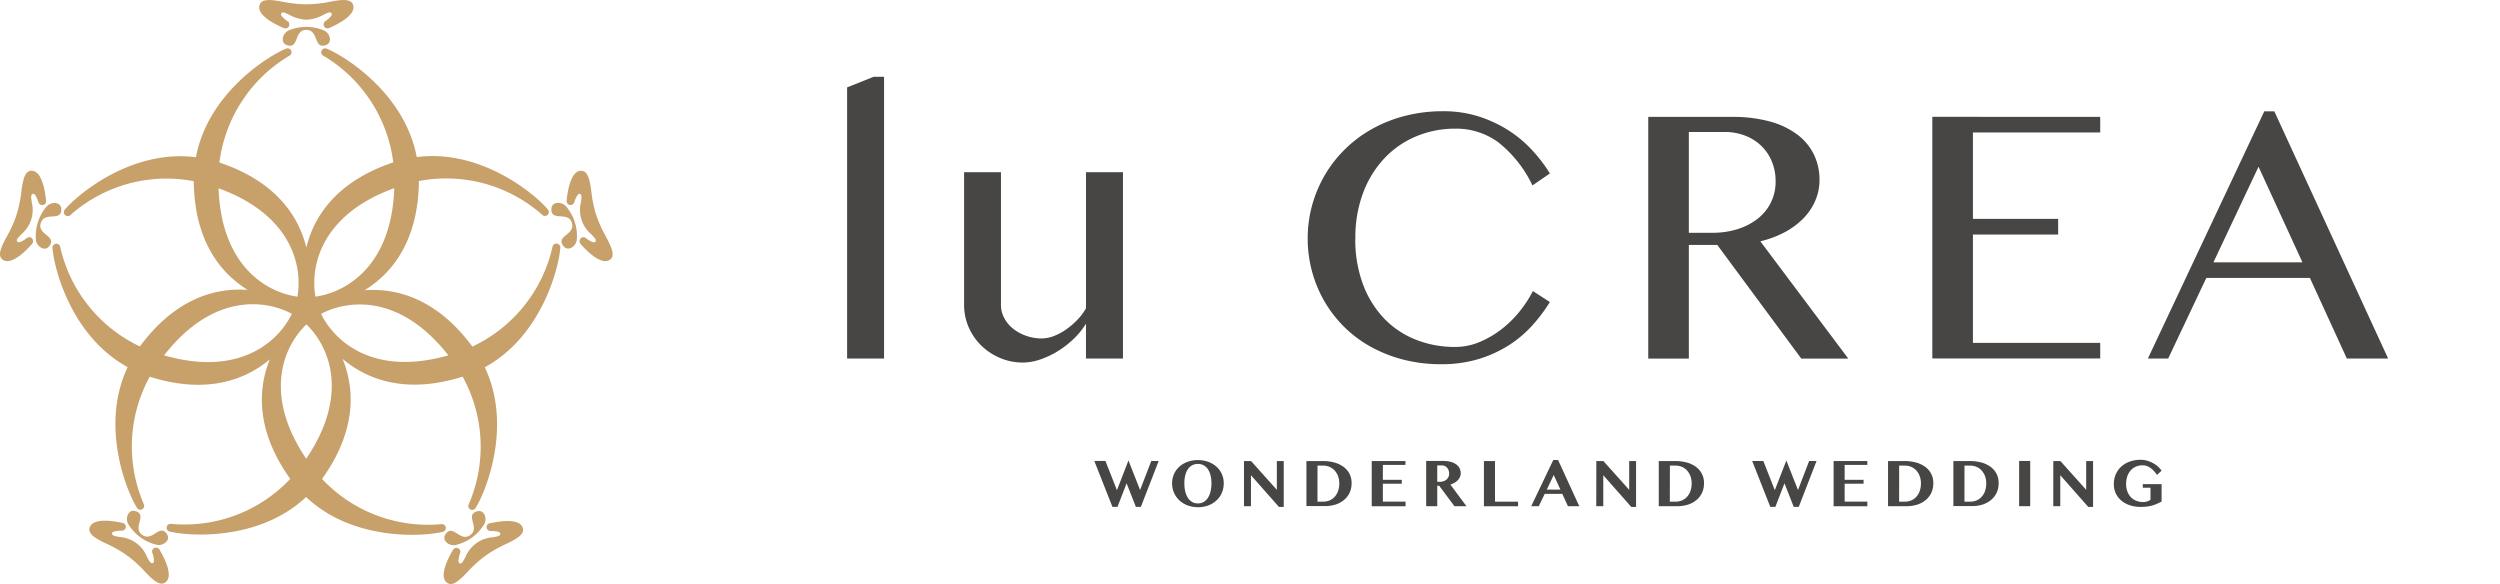 <svg xmlns="http://www.w3.org/2000/svg" xmlns:xlink="http://www.w3.org/1999/xlink" width="145.342" height="33.951" viewBox="0 0 145.342 33.951">
  <defs>
    <clipPath id="clip-path">
      <rect id="長方形_3" data-name="長方形 3" width="145.342" height="33.951" transform="translate(-11.194 -3.047)" fill="none"/>
    </clipPath>
  </defs>
  <g id="art_logo_long" transform="translate(-109.232 -9.793)">
    <g id="グループ_2314" data-name="グループ 2314" transform="translate(179.303 -112)">
      <g id="グループ_3" data-name="グループ 3" transform="translate(-58.876 124.84)" clip-path="url(#clip-path)">
        <g id="グループ_2317" data-name="グループ 2317" transform="translate(-11.195 -3.045)">
          <path id="パス_1" data-name="パス 1" d="M67.386,4.052a2.64,2.64,0,0,0-2.136,0c-.335.2-.439.689-.082.826.741.284.41-.88,1.15-.877s.409,1.161,1.15.877c.357-.137.253-.627-.083-.826" transform="translate(-48.508 -2.265)" fill="#c7a06a"/>
          <path id="パス_2" data-name="パス 2" d="M63.021,1.629a.226.226,0,0,0,.09.019h.011a.227.227,0,0,0,.086-.436c-.3-.224-.35-.343-.353-.394,0-.009,0-.03.04-.069.089-.081.259.021.468.119a2.261,2.261,0,0,0,.973.277,2.262,2.262,0,0,0,.973-.277c.209-.1.381-.2.468-.119.042.039.041.06.04.069,0,.054-.058.18-.389.421a.227.227,0,0,0,.223.391c.5-.214,1.63-.776,1.392-1.372-.126-.319-.58-.3-1.284-.17a7.324,7.324,0,0,1-1.32.158h-.206A7.323,7.323,0,0,1,62.913.088c-.7-.13-1.159-.149-1.285.17-.238.6.894,1.158,1.392,1.372" transform="translate(-46.525 0.001)" fill="#c7a06a"/>
          <path id="パス_3" data-name="パス 3" d="M30.022,30.082c.226-.7,1.231-.031,1.19-.823-.02-.381-.519-.434-.811-.177a2.64,2.64,0,0,0-.66,2.031c.085.381.52.631.76.334.5-.617-.71-.663-.479-1.365" transform="translate(-27.649 -17.124)" fill="#c7a06a"/>
          <path id="パス_4" data-name="パス 4" d="M27.152,26.323a.226.226,0,0,0,.18-.243c-.05-.539-.235-1.79-.875-1.748-.342.022-.464.46-.558,1.169a7.3,7.3,0,0,1-.257,1.3l-.035.1L25.579,27a7.331,7.331,0,0,1-.558,1.205c-.341.63-.5,1.056-.235,1.274.492.411,1.377-.492,1.735-.9a.223.223,0,0,0,.046-.08l0-.011a.227.227,0,0,0-.388-.217c-.3.215-.434.227-.484.214-.009,0-.029-.008-.053-.06-.05-.109.1-.24.258-.408a1.849,1.849,0,0,0,.6-1.851c-.029-.228-.073-.423.031-.481.05-.028.07-.02.078-.017.05.02.153.111.28.5a.227.227,0,0,0,.261.152" transform="translate(-24.653 -14.405)" fill="#c7a06a"/>
          <path id="パス_5" data-name="パス 5" d="M43.215,72.8c-.369-.1-.573.359-.419.717a2.641,2.641,0,0,0,1.728,1.255c.388.037.761-.3.552-.62-.432-.665-.849.472-1.446.033s.351-1.179-.415-1.385" transform="translate(-35.364 -43.092)" fill="#c7a06a"/>
          <path id="パス_6" data-name="パス 6" d="M41.4,75.816l-.009-.007a.227.227,0,0,0-.326.3c.111.357.082.482.053.527,0,.007-.016.025-.073.032-.12.014-.2-.169-.309-.372a1.85,1.85,0,0,0-1.574-1.143c-.227-.044-.425-.062-.449-.179-.011-.055,0-.072.009-.079.034-.042.153-.112.562-.111a.227.227,0,0,0,.049-.448c-.528-.119-1.775-.33-1.932.292-.084.332.294.583.94.892a7.322,7.322,0,0,1,1.161.647l.088.065.079.056a7.29,7.29,0,0,1,.974.9c.494.519.85.8,1.139.618.543-.341-.043-1.462-.32-1.928a.22.22,0,0,0-.062-.068" transform="translate(-32.194 -43.933)" fill="#c7a06a"/>
          <path id="パス_7" data-name="パス 7" d="M61.447,18.236a.227.227,0,0,0-.25.188,8.444,8.444,0,0,1-4.658,5.8C54.528,21.5,52.214,20.8,50.27,20.949,51.937,19.93,53.4,18,53.431,14.6a8.425,8.425,0,0,1,7.161,1.955.226.226,0,0,0,.334-.305c-.7-.846-3.858-3.529-7.622-3.043-.7-3.73-4.228-5.9-5.249-6.309a.227.227,0,0,0-.187.412,8.427,8.427,0,0,1,4.073,6.206c-3.214,1.072-4.6,3.056-5.054,4.952-.46-1.893-1.844-3.875-5.054-4.944a8.447,8.447,0,0,1,4.074-6.213.227.227,0,0,0-.188-.412c-1.022.41-4.552,2.582-5.25,6.317-3.764-.485-6.915,2.2-7.62,3.043a.226.226,0,0,0,.334.305,8.426,8.426,0,0,1,7.161-1.955c.028,3.374,1.48,5.3,3.134,6.321-1.943-.147-4.257.558-6.267,3.286a8.445,8.445,0,0,1-4.634-5.786.227.227,0,0,0-.45.051c.073,1.1,1.046,5.117,4.371,6.938-1.618,3.427-.043,7.249.543,8.179a.226.226,0,0,0,.393-.223,8.427,8.427,0,0,1,.348-7.4c3.217,1.021,5.5.241,6.984-1.013-.735,1.8-.776,4.21,1.186,6.955a8.451,8.451,0,0,1-6.931,2.615.227.227,0,0,0-.09.444c1.065.269,5.182.585,7.941-2.006,2.759,2.606,6.889,2.29,7.957,2.021a.227.227,0,0,0-.09-.444A8.445,8.445,0,0,1,47.8,31.919c1.978-2.757,1.933-5.179,1.192-6.983,1.481,1.261,3.761,2.052,6.981,1.037a8.426,8.426,0,0,1,.355,7.419.227.227,0,0,0,.394.224c.587-.932,2.164-4.761.538-8.191,3.341-1.815,4.318-5.849,4.392-6.949a.228.228,0,0,0-.2-.24m-9.453-3.222c-.154,4.529-2.8,6.059-4.582,6.306-.315-1.77.322-4.76,4.582-6.306m-10.215.008c4.254,1.544,4.9,4.527,4.583,6.3-1.78-.246-4.426-1.773-4.583-6.3m-3.167,9.712c2.793-3.59,5.843-3.266,7.428-2.415-.782,1.621-3.058,3.677-7.428,2.415m8.262,6.009c-2.547-3.767-1.289-6.567.013-7.808,1.3,1.249,2.538,4.047-.013,7.808m.864-8.421c1.59-.842,4.618-1.147,7.4,2.412-4.343,1.243-6.611-.8-7.4-2.412" transform="translate(-29.077 -4.077)" fill="#c7a06a"/>
          <path id="パス_8" data-name="パス 8" d="M104.042,29.063c-.292-.258-.791-.205-.811.177-.041.793.964.118,1.19.823s-.978.748-.479,1.365c.241.3.675.047.76-.334a2.635,2.635,0,0,0-.66-2.031" transform="translate(-71.174 -17.112)" fill="#c7a06a"/>
          <path id="パス_9" data-name="パス 9" d="M107.709,28.187a7.313,7.313,0,0,1-.557-1.205l-.029-.092-.035-.1a7.341,7.341,0,0,1-.257-1.3c-.094-.71-.216-1.147-.558-1.17-.64-.042-.824,1.208-.874,1.748a.227.227,0,0,0,.441.091c.126-.389.23-.481.28-.5.008,0,.028-.011.078.016.1.058.06.253.031.482a1.848,1.848,0,0,0,.6,1.851c.157.168.308.3.257.408-.024.052-.045.057-.053.059-.051.013-.18,0-.484-.214a.227.227,0,0,0-.388.217l0,.011a.223.223,0,0,0,.045.08c.357.407,1.243,1.31,1.735.9.264-.218.106-.645-.236-1.274" transform="translate(-72.457 -14.393)" fill="#c7a06a"/>
          <path id="パス_10" data-name="パス 10" d="M89.48,74.22c-.6.437-1.014-.7-1.447-.033-.208.321.164.656.553.62a2.639,2.639,0,0,0,1.728-1.256c.155-.358-.049-.815-.419-.716-.767.205.185.953-.415,1.385" transform="translate(-62.142 -43.114)" fill="#c7a06a"/>
          <path id="パス_11" data-name="パス 11" d="M90.551,74.372a.227.227,0,0,0,.049.448c.409,0,.528.07.562.111.006.007.019.024.009.079-.023.117-.222.135-.448.179a1.849,1.849,0,0,0-1.575,1.144c-.111.2-.189.385-.308.371-.057-.007-.068-.025-.073-.033-.028-.044-.057-.17.053-.527a.227.227,0,0,0-.326-.3l-.009.007a.232.232,0,0,0-.062.068c-.276.466-.862,1.587-.319,1.928.289.184.645-.1,1.139-.618a7.294,7.294,0,0,1,.974-.9l.079-.056.088-.065a7.3,7.3,0,0,1,1.161-.648c.646-.308,1.024-.56.94-.892-.157-.622-1.4-.411-1.932-.292" transform="translate(-62.087 -43.953)" fill="#c7a06a"/>
        </g>
        <g id="グループ_2389" data-name="グループ 2389" transform="translate(38.054 1.419)">
          <path id="パス_12" data-name="パス 12" d="M2.148,116.536H0V100.77l1.533-.614h.616Z" transform="translate(-0.001 -100.156)" fill="#474645"/>
          <path id="パス_13" data-name="パス 13" d="M12.536,108.635v7.706a1.614,1.614,0,0,0,.186.761,1.952,1.952,0,0,0,.51.621,2.577,2.577,0,0,0,.756.417,2.712,2.712,0,0,0,.928.158,1.97,1.97,0,0,0,.686-.137,3.246,3.246,0,0,0,.712-.379,4.453,4.453,0,0,0,.655-.559,3.185,3.185,0,0,0,.51-.681v-7.908h2.149v10.833H17.478v-2.027a4.391,4.391,0,0,1-.711.878,5.485,5.485,0,0,1-.928.72,4.948,4.948,0,0,1-1.028.485,3.19,3.19,0,0,1-1,.176,3.367,3.367,0,0,1-1.331-.267,3.526,3.526,0,0,1-1.089-.721,3.382,3.382,0,0,1-.732-1.064,3.242,3.242,0,0,1-.267-1.307v-7.706Z" transform="translate(-3.592 -103.088)" fill="#474645"/>
          <path id="パス_14" data-name="パス 14" d="M43.7,110.617a7.445,7.445,0,0,0,.444,2.653,5.812,5.812,0,0,0,1.22,1.982,5.19,5.19,0,0,0,1.842,1.24,6.119,6.119,0,0,0,2.3.428,3.643,3.643,0,0,0,1.422-.288,5.582,5.582,0,0,0,1.276-.744,6.339,6.339,0,0,0,1.055-1.039,6.912,6.912,0,0,0,.766-1.177l.988.637a9.426,9.426,0,0,1-1.023,1.362,6.685,6.685,0,0,1-1.367,1.153,7.1,7.1,0,0,1-1.756.8,7.4,7.4,0,0,1-2.189.3,8.716,8.716,0,0,1-2.188-.267,8.087,8.087,0,0,1-1.891-.748,6.959,6.959,0,0,1-1.543-1.154,7.1,7.1,0,0,1-1.15-1.487,7.293,7.293,0,0,1-.973-3.657,7.258,7.258,0,0,1,.256-1.922,7.382,7.382,0,0,1,.737-1.755,7.233,7.233,0,0,1,1.175-1.508,7.318,7.318,0,0,1,1.569-1.176,8.1,8.1,0,0,1,1.911-.761,8.744,8.744,0,0,1,2.22-.272,6.73,6.73,0,0,1,2.063.3,7.385,7.385,0,0,1,1.724.8,7,7,0,0,1,1.387,1.156,8.769,8.769,0,0,1,1.039,1.361L54,107.53a7.085,7.085,0,0,0-1.976-2.5,4.133,4.133,0,0,0-2.5-.8,5.829,5.829,0,0,0-2.279.444,5.392,5.392,0,0,0-1.845,1.271,5.992,5.992,0,0,0-1.242,2.008,7.371,7.371,0,0,0-.453,2.663" transform="translate(-14.157 -101.216)" fill="#474645"/>
          <path id="パス_15" data-name="パス 15" d="M71.195,103.717h4.862a8.152,8.152,0,0,1,2.224.271,4.709,4.709,0,0,1,1.588.762,3.227,3.227,0,0,1,.959,1.159,3.342,3.342,0,0,1,.323,1.468A3.043,3.043,0,0,1,80.9,108.6a3.363,3.363,0,0,1-.7,1.03,4.446,4.446,0,0,1-1.089.8,5.866,5.866,0,0,1-1.4.52l5.113,6.818H80.091l-4.882-6.606H73.555v6.606h-2.36Zm2.36,6.737h1.362a4.828,4.828,0,0,0,1.468-.212,3.607,3.607,0,0,0,1.164-.6,2.7,2.7,0,0,0,1.05-2.184,2.954,2.954,0,0,0-.222-1.155,2.666,2.666,0,0,0-.615-.907,2.822,2.822,0,0,0-.939-.591,3.263,3.263,0,0,0-1.189-.211H73.555Z" transform="translate(-24.62 -101.387)" fill="#474645"/>
          <path id="パス_16" data-name="パス 16" d="M106.2,103.717v.907H98.8v5.023h4.954v.908H98.8v6.3h7.4v.907H96.439v-14.05Z" transform="translate(-33.349 -101.387)" fill="#474645"/>
          <path id="パス_17" data-name="パス 17" d="M122.947,103.223l6.617,14.373h-2.4l-2.149-4.689h-6.021l-2.219,4.689h-1.18l6.768-14.373ZM119.407,112h5.174l-2.552-5.558Z" transform="translate(-39.974 -101.216)" fill="#474645"/>
        </g>
        <g id="グループ_2390" data-name="グループ 2390" transform="translate(52.425 23.688)">
          <path id="パス_18" data-name="パス 18" d="M22.247,134.28l.668,1.7.67-1.729.676,1.719.65-1.689h.43l-1.034,2.669h-.291l-.539-1.372-.53,1.372h-.293L21.6,134.28Z" transform="translate(-21.6 -134.216)" fill="#474645"/>
          <path id="パス_19" data-name="パス 19" d="M30.011,136.953a1.715,1.715,0,0,1-.406-.047,1.5,1.5,0,0,1-.36-.133,1.437,1.437,0,0,1-.3-.209,1.267,1.267,0,0,1-.232-.28,1.29,1.29,0,0,1-.149-.337,1.337,1.337,0,0,1-.053-.383,1.3,1.3,0,0,1,.053-.378,1.271,1.271,0,0,1,.381-.6,1.393,1.393,0,0,1,.3-.2,1.6,1.6,0,0,1,.36-.128,1.85,1.85,0,0,1,.813,0,1.577,1.577,0,0,1,.36.129,1.479,1.479,0,0,1,.3.2,1.261,1.261,0,0,1,.234.271,1.294,1.294,0,0,1,.149.326,1.325,1.325,0,0,1,.052.376,1.444,1.444,0,0,1-.052.393,1.357,1.357,0,0,1-.149.34,1.279,1.279,0,0,1-.234.277,1.4,1.4,0,0,1-.3.208,1.44,1.44,0,0,1-.36.132,1.758,1.758,0,0,1-.406.045m0-.222a.649.649,0,0,0,.339-.088.761.761,0,0,0,.246-.244,1.179,1.179,0,0,0,.15-.369,2.017,2.017,0,0,0,.052-.466,1.906,1.906,0,0,0-.052-.457,1.087,1.087,0,0,0-.15-.357.718.718,0,0,0-.246-.233.738.738,0,0,0-.68,0,.692.692,0,0,0-.247.233,1.087,1.087,0,0,0-.15.357,1.909,1.909,0,0,0-.05.457,2.019,2.019,0,0,0,.05.466,1.179,1.179,0,0,0,.15.369.732.732,0,0,0,.247.244.651.651,0,0,0,.341.088" transform="translate(-23.989 -134.201)" fill="#474645"/>
          <path id="パス_20" data-name="パス 20" d="M34.9,134.3h.411l1.5,1.673V134.3h.4v2.669h-.277l-1.628-1.845v1.8H34.9Z" transform="translate(-26.199 -134.231)" fill="#474645"/>
          <path id="パス_21" data-name="パス 21" d="M40.449,134.3H41.4a2.551,2.551,0,0,1,.675.085,1.616,1.616,0,0,1,.531.252,1.162,1.162,0,0,1,.346.4,1.179,1.179,0,0,1,.124.548,1.323,1.323,0,0,1-.1.521,1.225,1.225,0,0,1-.306.426,1.476,1.476,0,0,1-.493.286,1.987,1.987,0,0,1-.672.1H40.449Zm.643,2.36h.343a.933.933,0,0,0,.358-.07.848.848,0,0,0,.294-.206,1,1,0,0,0,.2-.334,1.3,1.3,0,0,0,.073-.453,1.194,1.194,0,0,0-.069-.41,1,1,0,0,0-.191-.327.881.881,0,0,0-.292-.216.9.9,0,0,0-.372-.078h-.343Z" transform="translate(-28.118 -134.231)" fill="#474645"/>
          <path id="パス_22" data-name="パス 22" d="M48.214,134.3v.224H46.9v.867h1.1v.226H46.9v1.042h1.319v.269H46.252V134.3Z" transform="translate(-30.125 -134.231)" fill="#474645"/>
          <path id="パス_23" data-name="パス 23" d="M51.091,134.295h.988a1.686,1.686,0,0,1,.447.054.99.99,0,0,1,.319.15.631.631,0,0,1,.191.228.641.641,0,0,1,.063.286.528.528,0,0,1-.043.211.655.655,0,0,1-.123.186.894.894,0,0,1-.19.149,1.166,1.166,0,0,1-.246.107l.936,1.259h-.7l-.884-1.189h-.114v1.189h-.644Zm.644,1.212h.14a.716.716,0,0,0,.219-.033.518.518,0,0,0,.174-.094.445.445,0,0,0,.116-.152.453.453,0,0,0,.043-.2.553.553,0,0,0-.032-.19.467.467,0,0,0-.09-.151.392.392,0,0,0-.136-.1.424.424,0,0,0-.172-.036h-.262Z" transform="translate(-31.798 -134.231)" fill="#474645"/>
          <path id="パス_24" data-name="パス 24" d="M56.223,134.3h.644v2.36h1.342v.269H56.223Z" transform="translate(-33.573 -134.231)" fill="#474645"/>
          <path id="パス_25" data-name="パス 25" d="M61.988,134.209l1.231,2.685h-.659l-.328-.717H61.21l-.344.717h-.44l1.283-2.685Zm-.657,1.721h.792l-.389-.848Z" transform="translate(-35.026 -134.201)" fill="#474645"/>
          <path id="パス_26" data-name="パス 26" d="M66.213,134.3h.411l1.5,1.673V134.3h.4v2.669h-.278l-1.628-1.845v1.8h-.408Z" transform="translate(-37.028 -134.231)" fill="#474645"/>
          <path id="パス_27" data-name="パス 27" d="M71.762,134.3h.954a2.552,2.552,0,0,1,.676.085,1.616,1.616,0,0,1,.531.252,1.139,1.139,0,0,1,.47.953,1.323,1.323,0,0,1-.1.521,1.234,1.234,0,0,1-.306.426,1.486,1.486,0,0,1-.493.286,1.982,1.982,0,0,1-.671.1H71.762Zm.644,2.36h.343a.935.935,0,0,0,.358-.07.86.86,0,0,0,.294-.206,1,1,0,0,0,.2-.334,1.326,1.326,0,0,0,.073-.453,1.194,1.194,0,0,0-.067-.41,1.051,1.051,0,0,0-.191-.327.873.873,0,0,0-.293-.216.893.893,0,0,0-.371-.078h-.343Z" transform="translate(-38.947 -134.231)" fill="#474645"/>
          <path id="パス_28" data-name="パス 28" d="M80.711,134.28l.668,1.7.671-1.729.676,1.719.649-1.689h.43l-1.034,2.669h-.292l-.538-1.372-.53,1.372h-.294l-1.053-2.669Z" transform="translate(-41.817 -134.216)" fill="#474645"/>
          <path id="パス_29" data-name="パス 29" d="M89.261,134.3v.224H87.942v.867h1.1v.226h-1.1v1.042h1.319v.269H87.3V134.3Z" transform="translate(-44.32 -134.231)" fill="#474645"/>
          <path id="パス_30" data-name="パス 30" d="M92.138,134.3h.954a2.556,2.556,0,0,1,.676.085,1.616,1.616,0,0,1,.531.252,1.139,1.139,0,0,1,.47.953,1.323,1.323,0,0,1-.1.521,1.225,1.225,0,0,1-.306.426,1.489,1.489,0,0,1-.494.286,1.976,1.976,0,0,1-.67.1H92.138Zm.644,2.36h.343a.939.939,0,0,0,.358-.07.867.867,0,0,0,.294-.206,1.006,1.006,0,0,0,.2-.334,1.326,1.326,0,0,0,.073-.453,1.178,1.178,0,0,0-.068-.41,1.036,1.036,0,0,0-.19-.327.877.877,0,0,0-.665-.294h-.343Z" transform="translate(-45.993 -134.231)" fill="#474645"/>
          <path id="パス_31" data-name="パス 31" d="M97.943,134.3H98.9a2.564,2.564,0,0,1,.676.085,1.613,1.613,0,0,1,.53.252,1.16,1.16,0,0,1,.345.4,1.171,1.171,0,0,1,.124.548,1.323,1.323,0,0,1-.1.521,1.232,1.232,0,0,1-.306.426,1.486,1.486,0,0,1-.495.286,1.973,1.973,0,0,1-.67.1H97.943Zm.644,2.36h.343a.935.935,0,0,0,.358-.07.852.852,0,0,0,.293-.206,1,1,0,0,0,.2-.334,1.31,1.31,0,0,0,.073-.453,1.209,1.209,0,0,0-.067-.41,1.027,1.027,0,0,0-.192-.327.87.87,0,0,0-.292-.216.893.893,0,0,0-.371-.078h-.343Z" transform="translate(-48 -134.231)" fill="#474645"/>
          <rect id="長方形_1" data-name="長方形 1" width="0.644" height="2.629" transform="translate(53.766 0.064)" fill="#474645"/>
          <path id="パス_32" data-name="パス 32" d="M106.825,134.3h.411l1.5,1.673V134.3h.4v2.669h-.278l-1.628-1.845v1.8h-.408Z" transform="translate(-51.072 -134.231)" fill="#474645"/>
          <path id="パス_33" data-name="パス 33" d="M113.887,135.606h1.093v1.015c-.085.043-.169.084-.254.122a1.735,1.735,0,0,1-.269.1,2.1,2.1,0,0,1-.312.065,2.809,2.809,0,0,1-.382.023,1.994,1.994,0,0,1-.626-.094,1.509,1.509,0,0,1-.493-.27,1.207,1.207,0,0,1-.44-.96,1.477,1.477,0,0,1,.052-.4,1.353,1.353,0,0,1,.149-.342,1.257,1.257,0,0,1,.237-.283,1.413,1.413,0,0,1,.312-.211,1.656,1.656,0,0,1,.376-.133,1.932,1.932,0,0,1,.43-.047,1.365,1.365,0,0,1,.385.055,1.583,1.583,0,0,1,.343.143,1.494,1.494,0,0,1,.283.2,1.43,1.43,0,0,1,.209.236l-.266.244a2.281,2.281,0,0,0-.175-.22,1.175,1.175,0,0,0-.194-.175.887.887,0,0,0-.219-.118.742.742,0,0,0-.253-.043.964.964,0,0,0-.381.074.844.844,0,0,0-.3.212.991.991,0,0,0-.2.34,1.328,1.328,0,0,0-.074.457,1.228,1.228,0,0,0,.079.452.982.982,0,0,0,.21.331.9.9,0,0,0,.313.2,1.062,1.062,0,0,0,.384.069.782.782,0,0,0,.231-.032.692.692,0,0,0,.2-.1v-.7h-.447Z" transform="translate(-52.932 -134.196)" fill="#474645"/>
        </g>
      </g>
    </g>
  </g>
</svg>
